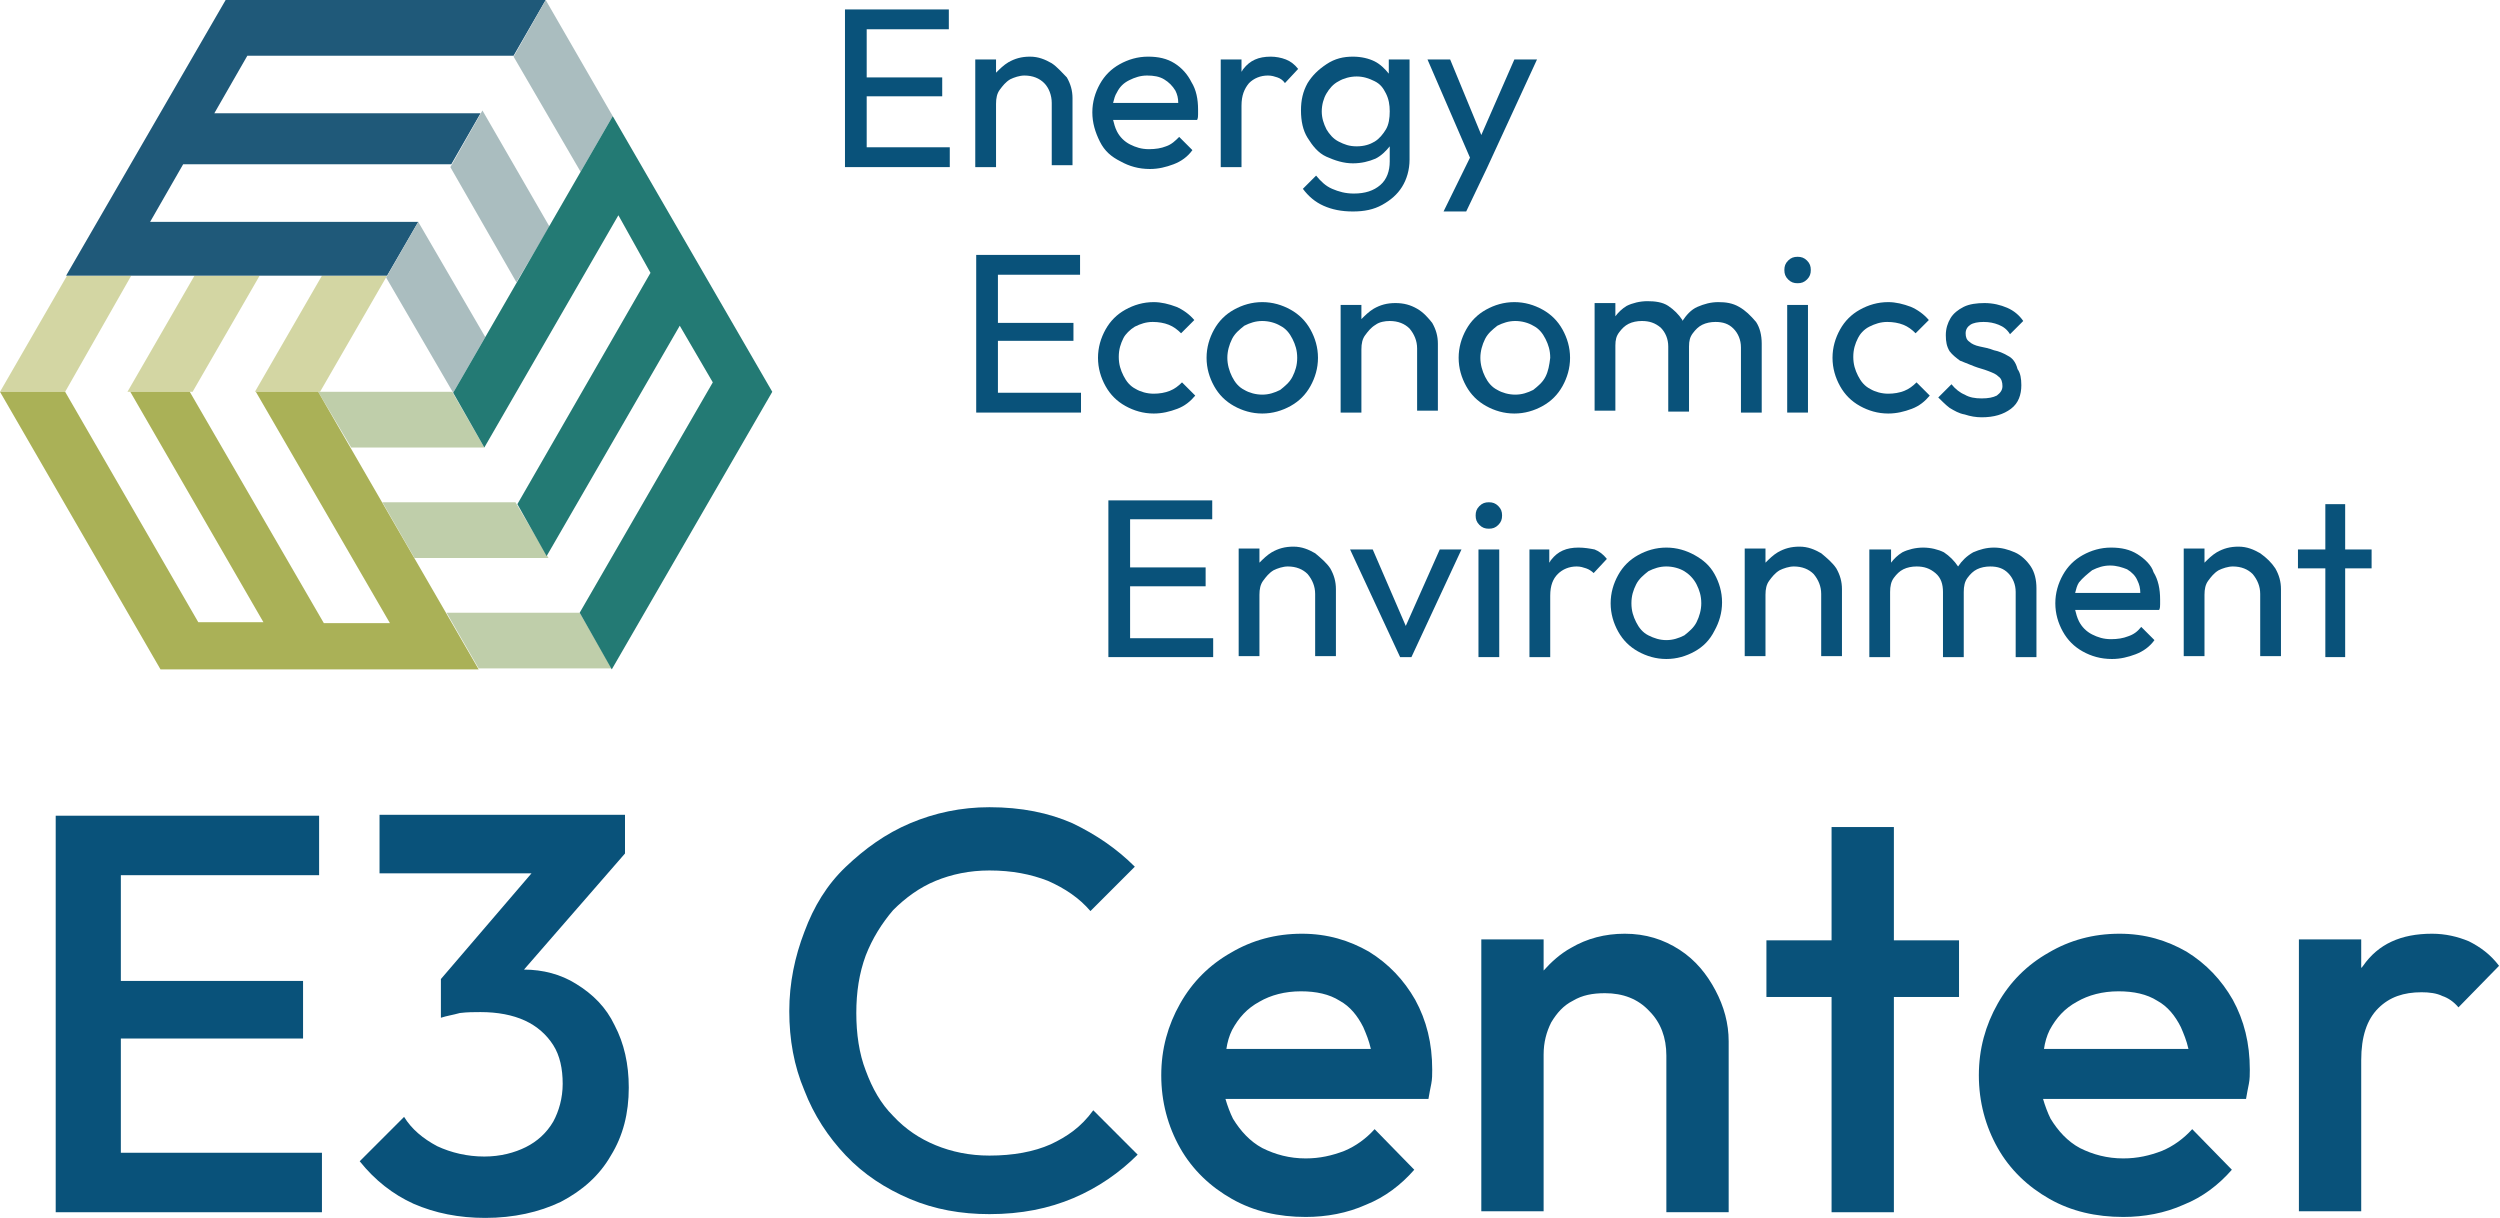 <?xml version="1.0" encoding="utf-8"?>
<!-- Generator: Adobe Illustrator 27.0.0, SVG Export Plug-In . SVG Version: 6.00 Build 0)  -->
<svg version="1.1" id="uuid-cfeb6339-8f09-4671-a1ec-ee39765ff389"
	 xmlns="http://www.w3.org/2000/svg" xmlns:xlink="http://www.w3.org/1999/xlink" x="0px" y="0px" viewBox="0 0 264.8 129"
	 style="enable-background:new 0 0 264.8 129;" xml:space="preserve">
<style type="text/css">
	.st0{fill:#D3D6A3;}
	.st1{fill:#1F5979;}
	.st2{fill:#BFCEAA;}
	.st3{fill:#AAB157;}
	.st4{fill:#AABDBF;}
	.st5{fill:#237A74;}
	.st6{fill:#09527A;}
</style>
<g>
	<polygon class="st0" points="0,41.5 6.9,41.5 13.9,29.2 7.1,29.2 	"/>
	<polygon class="st0" points="27,41.5 33.9,41.5 41,29.2 34.1,29.2 	"/>
	<polygon class="st0" points="13.5,41.5 20.4,41.5 27.5,29.2 20.6,29.2 	"/>
	<polygon class="st1" points="54.4,5.9 57.8,0 23.9,0 7,29.2 41,29.2 44.3,23.5 15.9,23.5 19.4,17.4 47.8,17.4 50.9,12 22.7,12 
		26.2,5.9 	"/>
	<polygon class="st2" points="64.8,70.8 61.4,64.9 47.3,64.9 50.7,70.8 	"/>
	<polygon class="st2" points="51.3,47.4 47.9,41.5 33.7,41.5 37.2,47.4 	"/>
	<polygon class="st2" points="58.1,59.1 54.6,53.2 40.5,53.2 43.9,59.1 	"/>
	<polygon class="st3" points="6.9,41.5 0,41.5 17,70.9 50.7,70.9 33.7,41.5 27.1,41.5 41.3,66 34.3,66 20.1,41.5 13.8,41.5 
		27.9,65.9 21,65.9 	"/>
	<polygon class="st4" points="57.8,0 54.4,6 61.5,18.2 64.9,12.3 	"/>
	<polygon class="st4" points="44.3,23.5 40.9,29.4 48,41.6 51.4,35.7 	"/>
	<polygon class="st4" points="51.1,11.7 47.7,17.7 54.7,29.9 58.2,24 	"/>
	<polygon class="st5" points="61.4,64.9 64.8,70.9 81.8,41.5 64.9,12.3 48,41.6 51.3,47.4 65.5,22.8 68.9,28.9 54.8,53.4 57.9,58.9 
		72,34.5 75.5,40.5 	"/>
</g>
<g>
	<polygon class="st6" points="91.8,10.2 99.8,10.2 99.8,8.2 91.8,8.2 91.8,3.1 100.5,3.1 100.5,1 91.8,1 91.1,1 89.5,1 89.5,17.7 
		91.1,17.7 91.8,17.7 100.6,17.7 100.6,15.6 91.8,15.6 	"/>
	<path class="st6" d="M111.4,6.7C110.7,6.3,110,6,109.1,6s-1.6,0.2-2.3,0.6c-0.5,0.3-0.9,0.7-1.3,1.1V6.3h-2.2v11.4h2.2V11
		c0-0.6,0.1-1.1,0.4-1.5s0.6-0.8,1.1-1.1c0.4-0.2,1-0.4,1.5-0.4c0.9,0,1.6,0.3,2.1,0.8s0.8,1.3,0.8,2.1v6.6h2.2v-7.1
		c0-0.8-0.2-1.5-0.6-2.2C112.5,7.7,112,7.1,111.4,6.7L111.4,6.7z"/>
	<path class="st6" d="M124.4,6.7c-0.8-0.5-1.7-0.7-2.8-0.7c-1.1,0-2.1,0.3-3,0.8S117,8,116.5,8.9s-0.8,1.9-0.8,3s0.3,2.1,0.8,3.1
		s1.2,1.6,2.2,2.1c0.9,0.5,1.9,0.8,3.1,0.8c0.9,0,1.7-0.2,2.5-0.5s1.5-0.8,2-1.5l-1.4-1.4c-0.4,0.4-0.8,0.8-1.4,1
		c-0.5,0.2-1.1,0.3-1.8,0.3c-0.8,0-1.4-0.2-2-0.5s-1.1-0.8-1.4-1.4c-0.2-0.4-0.3-0.8-0.4-1.2h8.9c0.1-0.2,0.1-0.4,0.1-0.6
		c0-0.2,0-0.4,0-0.5c0-1.1-0.2-2.1-0.7-2.9C125.8,7.9,125.2,7.2,124.4,6.7L124.4,6.7L124.4,6.7z M119.6,8.5c0.6-0.3,1.2-0.5,1.9-0.5
		s1.3,0.1,1.8,0.4c0.5,0.3,0.9,0.7,1.2,1.2c0.2,0.4,0.3,0.8,0.3,1.3h-6.9c0.1-0.4,0.2-0.8,0.4-1.1C118.6,9.2,119,8.8,119.6,8.5
		L119.6,8.5L119.6,8.5z"/>
	<path class="st6" d="M134.6,6c-1.3,0-2.2,0.4-2.9,1.3c-0.1,0.1-0.1,0.2-0.2,0.3V6.3h-2.2v11.4h2.2v-6.5c0-1.1,0.3-1.8,0.8-2.4
		c0.5-0.5,1.2-0.8,2-0.8c0.4,0,0.7,0.1,1,0.2s0.6,0.3,0.8,0.6l1.4-1.5c-0.4-0.5-0.8-0.8-1.3-1C135.7,6.1,135.1,6,134.6,6L134.6,6
		L134.6,6z"/>
	<path class="st6" d="M147.1,7.8c-0.4-0.5-0.9-1-1.5-1.3S144.2,6,143.3,6c-1,0-1.9,0.2-2.8,0.8s-1.5,1.2-2,2
		c-0.5,0.9-0.7,1.8-0.7,2.9s0.2,2.1,0.7,2.9s1.1,1.6,2,2s1.8,0.7,2.8,0.7c0.9,0,1.7-0.2,2.4-0.5c0.6-0.3,1.1-0.8,1.5-1.3v1.6
		c0,1-0.3,1.9-1,2.5s-1.6,0.9-2.8,0.9c-0.9,0-1.6-0.2-2.3-0.5s-1.2-0.8-1.7-1.4L138,20c0.6,0.8,1.3,1.4,2.2,1.8s1.9,0.6,3.1,0.6
		s2.2-0.2,3.1-0.7c0.9-0.5,1.6-1.1,2.1-1.9s0.8-1.8,0.8-2.9V6.3h-2.2L147.1,7.8L147.1,7.8L147.1,7.8z M145.6,15
		c-0.5,0.3-1.1,0.5-1.9,0.5s-1.3-0.2-1.9-0.5s-1-0.8-1.3-1.3c-0.3-0.6-0.5-1.2-0.5-1.9s0.2-1.4,0.5-1.9s0.7-1,1.3-1.3
		c0.5-0.3,1.2-0.5,1.9-0.5s1.3,0.2,1.9,0.5s0.9,0.7,1.2,1.3s0.4,1.2,0.4,1.9s-0.1,1.4-0.4,1.9S146.1,14.7,145.6,15L145.6,15
		L145.6,15z"/>
	<polygon class="st6" points="160.4,6.3 156.9,14.3 153.6,6.3 151.2,6.3 155.7,16.7 152.9,22.4 155.3,22.4 157.5,17.8 162.8,6.3 	
		"/>
</g>
<g>
	<polygon class="st6" points="119.7,62.1 127.7,62.1 127.7,60.1 119.7,60.1 119.7,55 128.4,55 128.4,53 119.7,53 119,53 117.4,53 
		117.4,69.6 119,69.6 119.7,69.6 128.5,69.6 128.5,67.6 119.7,67.6 	"/>
	<path class="st6" d="M139.3,58.6c-0.7-0.4-1.4-0.7-2.3-0.7s-1.6,0.2-2.3,0.6c-0.5,0.3-0.9,0.7-1.3,1.1v-1.5h-2.2v11.4h2.2V63
		c0-0.6,0.1-1.1,0.4-1.5s0.6-0.8,1.1-1.1c0.4-0.2,1-0.4,1.5-0.4c0.9,0,1.6,0.3,2.1,0.8c0.5,0.6,0.8,1.3,0.8,2.1v6.6h2.2v-7.1
		c0-0.8-0.2-1.5-0.6-2.2C140.5,59.6,139.9,59.1,139.3,58.6L139.3,58.6L139.3,58.6z"/>
	<polygon class="st6" points="148.9,66.3 145.4,58.2 143,58.2 148.3,69.6 149.5,69.6 154.8,58.2 152.5,58.2 	"/>
	<path class="st6" d="M157.7,53.2c-0.4,0-0.7,0.1-1,0.4c-0.3,0.3-0.4,0.6-0.4,1s0.1,0.7,0.4,1c0.3,0.3,0.6,0.4,1,0.4s0.7-0.1,1-0.4
		c0.3-0.3,0.4-0.6,0.4-1s-0.1-0.7-0.4-1C158.4,53.3,158.1,53.2,157.7,53.2z"/>
	<rect x="156.6" y="58.2" class="st6" width="2.2" height="11.4"/>
	<path class="st6" d="M167.2,58c-1.3,0-2.2,0.4-2.9,1.3c-0.1,0.1-0.1,0.2-0.2,0.3v-1.4H162v11.4h2.2v-6.5c0-1.1,0.3-1.8,0.8-2.3
		s1.2-0.8,2-0.8c0.4,0,0.7,0.1,1,0.2s0.6,0.3,0.8,0.5l1.4-1.5c-0.4-0.5-0.8-0.8-1.3-1C168.4,58.1,167.8,58,167.2,58L167.2,58
		L167.2,58z"/>
	<path class="st6" d="M179.5,58.8c-0.9-0.5-1.9-0.8-3-0.8s-2.1,0.3-3,0.8s-1.6,1.2-2.1,2.1s-0.8,1.9-0.8,3c0,1.1,0.3,2.1,0.8,3
		c0.5,0.9,1.2,1.6,2.1,2.1s1.9,0.8,3,0.8s2.1-0.3,3-0.8s1.6-1.2,2.1-2.2c0.5-0.9,0.8-1.9,0.8-3s-0.3-2.1-0.8-3
		S180.4,59.3,179.5,58.8z M179.7,65.9c-0.3,0.6-0.8,1-1.3,1.4c-0.6,0.3-1.2,0.5-1.9,0.5s-1.3-0.2-1.9-0.5c-0.6-0.3-1-0.8-1.3-1.4
		s-0.5-1.2-0.5-2s0.2-1.4,0.5-2s0.8-1,1.3-1.4c0.6-0.3,1.2-0.5,1.9-0.5s1.4,0.2,1.9,0.5s1,0.8,1.3,1.4s0.5,1.2,0.5,2
		C180.2,64.6,180,65.3,179.7,65.9z"/>
	<path class="st6" d="M192.9,58.6c-0.7-0.4-1.4-0.7-2.3-0.7s-1.6,0.2-2.3,0.6c-0.5,0.3-0.9,0.7-1.3,1.1v-1.5h-2.2v11.4h2.2V63
		c0-0.6,0.1-1.1,0.4-1.5s0.6-0.8,1.1-1.1c0.4-0.2,1-0.4,1.5-0.4c0.9,0,1.6,0.3,2.1,0.8c0.5,0.6,0.8,1.3,0.8,2.1v6.6h2.2v-7.1
		c0-0.8-0.2-1.5-0.6-2.2C194.1,59.6,193.5,59.1,192.9,58.6L192.9,58.6L192.9,58.6z"/>
	<path class="st6" d="M213.4,58.5c-0.7-0.3-1.4-0.5-2.2-0.5s-1.5,0.2-2.2,0.5c-0.7,0.4-1.2,0.9-1.6,1.5l0,0l0,0
		c-0.4-0.6-0.9-1.1-1.5-1.5c-0.6-0.3-1.4-0.5-2.2-0.5s-1.6,0.2-2.2,0.5c-0.5,0.3-0.9,0.7-1.2,1.1v-1.4H198v11.4h2.2v-6.9
		c0-0.6,0.1-1.1,0.4-1.5s0.6-0.7,1-0.9s0.9-0.3,1.4-0.3c0.8,0,1.4,0.2,2,0.7s0.8,1.2,0.8,2v6.9h2.2v-6.9c0-0.6,0.1-1.1,0.4-1.5
		s0.6-0.7,1-0.9s0.9-0.3,1.4-0.3c0.8,0,1.4,0.2,1.9,0.7s0.8,1.2,0.8,2v6.9h2.2v-7.3c0-0.9-0.2-1.7-0.6-2.3S214.1,58.8,213.4,58.5
		L213.4,58.5L213.4,58.5z"/>
	<path class="st6" d="M226.4,58.7c-0.8-0.5-1.7-0.7-2.8-0.7s-2.1,0.3-3,0.8s-1.6,1.2-2.1,2.1c-0.5,0.9-0.8,1.9-0.8,3
		c0,1.1,0.3,2.1,0.8,3c0.5,0.9,1.2,1.6,2.1,2.1c0.9,0.5,1.9,0.8,3.1,0.8c0.9,0,1.7-0.2,2.5-0.5s1.5-0.8,2-1.5l-1.4-1.4
		c-0.4,0.5-0.8,0.8-1.4,1c-0.5,0.2-1.1,0.3-1.8,0.3c-0.8,0-1.4-0.2-2-0.5s-1.1-0.8-1.4-1.4c-0.2-0.4-0.3-0.8-0.4-1.2h8.9
		c0.1-0.2,0.1-0.4,0.1-0.6s0-0.4,0-0.5c0-1.1-0.2-2.1-0.7-2.9C227.9,59.9,227.2,59.2,226.4,58.7L226.4,58.7L226.4,58.7z M221.6,60.4
		c0.6-0.3,1.2-0.5,1.9-0.5s1.3,0.2,1.8,0.4c0.5,0.3,0.9,0.7,1.1,1.2c0.2,0.4,0.3,0.8,0.3,1.3h-6.9c0.1-0.4,0.2-0.8,0.4-1.1
		C220.6,61.2,221.1,60.8,221.6,60.4L221.6,60.4L221.6,60.4z"/>
	<path class="st6" d="M239.4,58.6c-0.7-0.4-1.4-0.7-2.3-0.7s-1.6,0.2-2.3,0.6c-0.5,0.3-0.9,0.7-1.3,1.1v-1.5h-2.2v11.4h2.2V63
		c0-0.6,0.1-1.1,0.4-1.5s0.6-0.8,1.1-1.1c0.4-0.2,1-0.4,1.5-0.4c0.9,0,1.6,0.3,2.1,0.8c0.5,0.6,0.8,1.3,0.8,2.1v6.6h2.2v-7.1
		c0-0.8-0.2-1.5-0.6-2.2C240.6,59.6,240.1,59.1,239.4,58.6L239.4,58.6L239.4,58.6z"/>
	<polygon class="st6" points="251.2,58.2 248.4,58.2 248.4,53.4 246.3,53.4 246.3,58.2 243.4,58.2 243.4,60.2 246.3,60.2 
		246.3,69.6 248.4,69.6 248.4,60.2 251.2,60.2 	"/>
</g>
<g>
	<polygon class="st6" points="12.8,110 32.1,110 32.1,103.9 12.8,103.9 12.8,92.7 33.8,92.7 33.8,86.4 12.8,86.4 10.6,86.4 
		5.9,86.4 5.9,128.4 10.6,128.4 12.8,128.4 34.1,128.4 34.1,122.1 12.8,122.1 	"/>
	<path class="st6" d="M61,104.2c-1.6-1-3.5-1.5-5.5-1.5l10.7-12.3v-4.1h-26v6.2h16.1l-9.6,11.2v4.1c0.6-0.2,1.3-0.3,2-0.5
		c0.8-0.1,1.5-0.1,2.2-0.1c1.8,0,3.4,0.3,4.7,0.9s2.3,1.5,3,2.6s1,2.5,1,4.1c0,1.5-0.4,2.9-1,4c-0.7,1.2-1.7,2.1-2.9,2.7
		s-2.7,1-4.4,1c-1.8,0-3.5-0.4-5-1.1c-1.5-0.8-2.7-1.8-3.5-3.1l-4.7,4.7c1.6,2,3.5,3.5,5.7,4.5c2.3,1,4.8,1.5,7.6,1.5
		c3,0,5.7-0.6,8-1.7c2.3-1.2,4.1-2.8,5.3-4.9c1.3-2.1,1.9-4.5,1.9-7.2c0-2.5-0.5-4.7-1.5-6.6C64.2,106.7,62.8,105.3,61,104.2z"/>
	<path class="st6" d="M111.3,121.2c-1.8,0.8-4,1.2-6.5,1.2c-2.1,0-4-0.4-5.7-1.1s-3.2-1.7-4.5-3.1c-1.3-1.3-2.2-2.9-2.9-4.8
		c-0.7-1.8-1-3.9-1-6.1s0.3-4.2,1-6.1c0.7-1.8,1.7-3.4,2.9-4.8c1.3-1.3,2.8-2.4,4.5-3.1s3.6-1.1,5.7-1.1c2.4,0,4.4,0.4,6.2,1.1
		c1.8,0.8,3.3,1.8,4.5,3.2l4.7-4.7c-1.9-1.9-4.1-3.4-6.6-4.6c-2.5-1.1-5.4-1.7-8.8-1.7c-3,0-5.8,0.6-8.4,1.7s-4.8,2.7-6.8,4.6
		s-3.4,4.2-4.4,6.9c-1,2.6-1.6,5.4-1.6,8.4s0.5,5.8,1.6,8.4c1,2.6,2.5,4.9,4.4,6.9s4.2,3.5,6.8,4.6c2.6,1.1,5.4,1.6,8.4,1.6
		c3.4,0,6.3-0.6,8.9-1.7c2.6-1.1,4.9-2.7,6.8-4.6l-4.7-4.7C114.5,119.4,113,120.4,111.3,121.2z"/>
	<path class="st6" d="M145,100.8c-2.1-1.2-4.4-1.9-7.1-1.9c-2.8,0-5.3,0.7-7.5,2c-2.3,1.3-4.1,3.1-5.4,5.4s-2,4.8-2,7.6
		c0,2.8,0.7,5.4,2,7.7c1.3,2.3,3.2,4.1,5.5,5.4c2.3,1.3,4.9,1.9,7.8,1.9c2.2,0,4.4-0.4,6.4-1.3c2-0.8,3.7-2.1,5.1-3.7l-4.2-4.3
		c-0.9,1-2,1.8-3.2,2.3c-1.3,0.5-2.6,0.8-4.1,0.8c-1.7,0-3.2-0.4-4.6-1.1c-1.3-0.7-2.3-1.8-3.1-3.1c-0.3-0.6-0.6-1.4-0.8-2.1h21.5
		c0.1-0.6,0.2-1.1,0.3-1.6s0.1-1,0.1-1.5c0-2.8-0.6-5.2-1.8-7.4C148.7,103.8,147.1,102.1,145,100.8z M130.5,109.1
		c0.7-1.3,1.6-2.3,2.9-3c1.2-0.7,2.7-1.1,4.4-1.1c1.6,0,3,0.3,4.1,1c1.1,0.6,1.9,1.6,2.5,2.8c0.3,0.7,0.6,1.4,0.8,2.3h-15.3
		C130,110.4,130.2,109.7,130.5,109.1z"/>
	<path class="st6" d="M177.9,100.6c-1.7-1.1-3.6-1.7-5.8-1.7c-2.1,0-4,0.5-5.7,1.5c-1.1,0.6-2.1,1.5-2.9,2.4v-3.3h-6.6v28.8h6.6
		v-16.6c0-1.3,0.3-2.4,0.8-3.4c0.6-1,1.3-1.8,2.3-2.3c1-0.6,2.1-0.8,3.4-0.8c1.9,0,3.5,0.6,4.7,1.9c1.2,1.2,1.8,2.8,1.8,4.7v16.6
		h6.6v-18.1c0-1.9-0.5-3.7-1.4-5.4S179.6,101.7,177.9,100.6z"/>
	<polygon class="st6" points="200.6,87.6 194,87.6 194,99.6 187.1,99.6 187.1,105.6 194,105.6 194,128.4 200.6,128.4 200.6,105.6 
		207.5,105.6 207.5,99.6 200.6,99.6 	"/>
	<path class="st6" d="M231.6,100.8c-2.1-1.2-4.4-1.9-7.1-1.9c-2.8,0-5.3,0.7-7.5,2c-2.3,1.3-4.1,3.1-5.4,5.4c-1.3,2.3-2,4.8-2,7.6
		c0,2.8,0.7,5.4,2,7.7c1.3,2.3,3.2,4.1,5.5,5.4c2.3,1.3,4.9,1.9,7.8,1.9c2.2,0,4.4-0.4,6.4-1.3c2-0.8,3.7-2.1,5.1-3.7l-4.2-4.3
		c-0.9,1-2,1.8-3.2,2.3c-1.3,0.5-2.6,0.8-4.1,0.8c-1.7,0-3.2-0.4-4.6-1.1c-1.3-0.7-2.3-1.8-3.1-3.1c-0.3-0.6-0.6-1.4-0.8-2.1h21.5
		c0.1-0.6,0.2-1.1,0.3-1.6s0.1-1,0.1-1.5c0-2.8-0.6-5.2-1.8-7.4C235.3,103.8,233.7,102.1,231.6,100.8z M217.1,109.1
		c0.7-1.3,1.6-2.3,2.9-3c1.2-0.7,2.7-1.1,4.4-1.1c1.6,0,3,0.3,4.1,1c1.1,0.6,1.9,1.6,2.5,2.8c0.3,0.7,0.6,1.4,0.8,2.3h-15.3
		C216.6,110.4,216.8,109.7,217.1,109.1z"/>
	<path class="st6" d="M261.5,99.7c-1.2-0.5-2.5-0.8-3.9-0.8c-3.3,0-5.7,1.1-7.3,3.4c-0.1,0.1-0.1,0.2-0.2,0.2v-3h-6.6v28.8h6.6v-16
		c0-2.5,0.6-4.3,1.8-5.5s2.7-1.7,4.6-1.7c0.8,0,1.6,0.1,2.2,0.4c0.6,0.2,1.2,0.6,1.7,1.2l4.3-4.4
		C263.8,101.1,262.7,100.3,261.5,99.7z"/>
</g>
<g>
	<polygon class="st6" points="105.7,36.1 113.7,36.1 113.7,34.2 105.7,34.2 105.7,29.1 114.4,29.1 114.4,27 105.7,27 104.9,27 
		103.4,27 103.4,43.7 104.9,43.7 105.7,43.7 114.5,43.7 114.5,41.6 105.7,41.6 	"/>
	<path class="st6" d="M120.2,34.6c0.6-0.3,1.2-0.5,1.9-0.5c0.6,0,1.2,0.1,1.7,0.3s0.9,0.5,1.3,0.9l1.4-1.4c-0.5-0.6-1.2-1.1-1.9-1.4
		c-0.8-0.3-1.6-0.5-2.4-0.5c-1.1,0-2.1,0.3-3,0.8s-1.6,1.2-2.1,2.1c-0.5,0.9-0.8,1.9-0.8,3c0,1.1,0.3,2.1,0.8,3
		c0.5,0.9,1.2,1.6,2.1,2.1c0.9,0.5,1.9,0.8,3,0.8c0.9,0,1.7-0.2,2.5-0.5s1.4-0.8,1.9-1.4l-1.4-1.4c-0.4,0.4-0.8,0.7-1.3,0.9
		c-0.5,0.2-1.1,0.3-1.7,0.3c-0.7,0-1.4-0.2-1.9-0.5c-0.6-0.3-1-0.8-1.3-1.4c-0.3-0.6-0.5-1.2-0.5-2s0.2-1.4,0.5-2
		C119.2,35.4,119.7,34.9,120.2,34.6z"/>
	<path class="st6" d="M136.7,32.8c-0.9-0.5-1.9-0.8-3-0.8c-1.1,0-2.1,0.3-3,0.8c-0.9,0.5-1.6,1.2-2.1,2.1c-0.5,0.9-0.8,1.9-0.8,3
		c0,1.1,0.3,2.1,0.8,3c0.5,0.9,1.2,1.6,2.1,2.1c0.9,0.5,1.9,0.8,3,0.8c1.1,0,2.1-0.3,3-0.8c0.9-0.5,1.6-1.2,2.1-2.1
		c0.5-0.9,0.8-1.9,0.8-3c0-1.1-0.3-2.1-0.8-3S137.6,33.3,136.7,32.8z M136.9,39.9c-0.3,0.6-0.8,1-1.3,1.4c-0.6,0.3-1.2,0.5-1.9,0.5
		s-1.4-0.2-1.9-0.5c-0.6-0.3-1-0.8-1.3-1.4s-0.5-1.3-0.5-2c0-0.7,0.2-1.4,0.5-2c0.3-0.6,0.8-1,1.3-1.4c0.6-0.3,1.2-0.5,1.9-0.5
		s1.4,0.2,1.9,0.5c0.6,0.3,1,0.8,1.3,1.4c0.3,0.6,0.5,1.2,0.5,2C137.4,38.7,137.2,39.3,136.9,39.9z"/>
	<path class="st6" d="M150.1,32.7c-0.7-0.4-1.4-0.6-2.3-0.6s-1.6,0.2-2.3,0.6c-0.5,0.3-0.9,0.7-1.3,1.1v-1.5h-2.2v11.4h2.2V37
		c0-0.6,0.1-1.1,0.4-1.5c0.3-0.4,0.6-0.8,1.1-1.1c0.4-0.3,1-0.4,1.5-0.4c0.9,0,1.6,0.3,2.1,0.8c0.5,0.6,0.8,1.3,0.8,2.1v6.6h2.2
		v-7.1c0-0.8-0.2-1.5-0.6-2.2C151.3,33.7,150.8,33.1,150.1,32.7z"/>
	<path class="st6" d="M163.4,32.8c-0.9-0.5-1.9-0.8-3-0.8c-1.1,0-2.1,0.3-3,0.8c-0.9,0.5-1.6,1.2-2.1,2.1c-0.5,0.9-0.8,1.9-0.8,3
		c0,1.1,0.3,2.1,0.8,3c0.5,0.9,1.2,1.6,2.1,2.1c0.9,0.5,1.9,0.8,3,0.8c1.1,0,2.1-0.3,3-0.8c0.9-0.5,1.6-1.2,2.1-2.1
		c0.5-0.9,0.8-1.9,0.8-3c0-1.1-0.3-2.1-0.8-3S164.3,33.3,163.4,32.8z M163.7,39.9c-0.3,0.6-0.8,1-1.3,1.4c-0.6,0.3-1.2,0.5-1.9,0.5
		s-1.4-0.2-1.9-0.5c-0.6-0.3-1-0.8-1.3-1.4s-0.5-1.3-0.5-2c0-0.7,0.2-1.4,0.5-2c0.3-0.6,0.8-1,1.3-1.4c0.6-0.3,1.2-0.5,1.9-0.5
		s1.4,0.2,1.9,0.5c0.6,0.3,1,0.8,1.3,1.4c0.3,0.6,0.5,1.2,0.5,2C164.1,38.7,164,39.3,163.7,39.9z"/>
	<path class="st6" d="M184.2,32.5c-0.7-0.4-1.4-0.5-2.2-0.5c-0.8,0-1.5,0.2-2.2,0.5s-1.2,0.9-1.6,1.5c0,0,0,0,0,0c0,0,0,0,0-0.1
		c-0.4-0.6-0.9-1.1-1.5-1.5c-0.6-0.4-1.4-0.5-2.2-0.5c-0.8,0-1.6,0.2-2.2,0.5c-0.5,0.3-0.9,0.7-1.2,1.1v-1.4h-2.2v11.4h2.2v-6.9
		c0-0.6,0.1-1,0.4-1.4c0.3-0.4,0.6-0.7,1-0.9c0.4-0.2,0.9-0.3,1.4-0.3c0.8,0,1.4,0.2,2,0.7c0.5,0.5,0.8,1.2,0.8,2v6.9h2.2v-6.9
		c0-0.6,0.1-1,0.4-1.4c0.3-0.4,0.6-0.7,1-0.9c0.4-0.2,0.9-0.3,1.4-0.3c0.8,0,1.4,0.2,1.9,0.7c0.5,0.5,0.8,1.2,0.8,2v6.9h2.2v-7.3
		c0-0.9-0.2-1.7-0.6-2.3C185.4,33.4,184.9,32.9,184.2,32.5z"/>
	<rect x="189.3" y="32.3" class="st6" width="2.2" height="11.4"/>
	<path class="st6" d="M190.4,27.2c-0.4,0-0.7,0.1-1,0.4s-0.4,0.6-0.4,1c0,0.4,0.1,0.7,0.4,1c0.3,0.3,0.6,0.4,1,0.4
		c0.4,0,0.7-0.1,1-0.4c0.3-0.3,0.4-0.6,0.4-1c0-0.4-0.1-0.7-0.4-1S190.8,27.2,190.4,27.2z"/>
	<path class="st6" d="M198,34.6c0.6-0.3,1.2-0.5,1.9-0.5c0.6,0,1.2,0.1,1.7,0.3s0.9,0.5,1.3,0.9l1.4-1.4c-0.5-0.6-1.2-1.1-1.9-1.4
		c-0.8-0.3-1.6-0.5-2.4-0.5c-1.1,0-2.1,0.3-3,0.8s-1.6,1.2-2.1,2.1c-0.5,0.9-0.8,1.9-0.8,3c0,1.1,0.3,2.1,0.8,3
		c0.5,0.9,1.2,1.6,2.1,2.1c0.9,0.5,1.9,0.8,3,0.8c0.9,0,1.7-0.2,2.5-0.5s1.4-0.8,1.9-1.4l-1.4-1.4c-0.4,0.4-0.8,0.7-1.3,0.9
		c-0.5,0.2-1.1,0.3-1.7,0.3c-0.7,0-1.4-0.2-1.9-0.5c-0.6-0.3-1-0.8-1.3-1.4c-0.3-0.6-0.5-1.2-0.5-2s0.2-1.4,0.5-2
		C197,35.4,197.4,34.9,198,34.6z"/>
	<path class="st6" d="M212.7,37.7c-0.5-0.3-1-0.5-1.5-0.6c-0.5-0.2-1-0.3-1.5-0.4c-0.5-0.1-0.9-0.3-1.1-0.5
		c-0.3-0.2-0.4-0.5-0.4-0.9c0-0.4,0.2-0.7,0.5-0.9c0.3-0.2,0.8-0.3,1.4-0.3c0.6,0,1.1,0.1,1.6,0.3c0.5,0.2,0.9,0.5,1.2,1l1.4-1.4
		c-0.4-0.6-1-1.1-1.7-1.4c-0.7-0.3-1.5-0.5-2.4-0.5c-0.8,0-1.6,0.1-2.2,0.4c-0.6,0.3-1.1,0.7-1.4,1.2c-0.3,0.5-0.5,1.1-0.5,1.8
		s0.1,1.2,0.4,1.7c0.3,0.4,0.7,0.7,1.1,1c0.5,0.2,1,0.4,1.5,0.6c0.5,0.2,1,0.3,1.5,0.5c0.5,0.2,0.8,0.3,1.1,0.6
		c0.3,0.2,0.4,0.6,0.4,1s-0.2,0.7-0.6,1c-0.4,0.2-0.9,0.3-1.6,0.3c-0.7,0-1.3-0.1-1.8-0.4c-0.5-0.2-1-0.6-1.4-1.1l-1.4,1.4
		c0.4,0.4,0.8,0.8,1.2,1.1c0.5,0.3,1,0.6,1.6,0.7c0.6,0.2,1.2,0.3,1.8,0.3c1.3,0,2.3-0.3,3.1-0.9s1.1-1.5,1.1-2.5
		c0-0.7-0.1-1.3-0.4-1.7C213.5,38.3,213.1,37.9,212.7,37.7z"/>
</g>
</svg>

